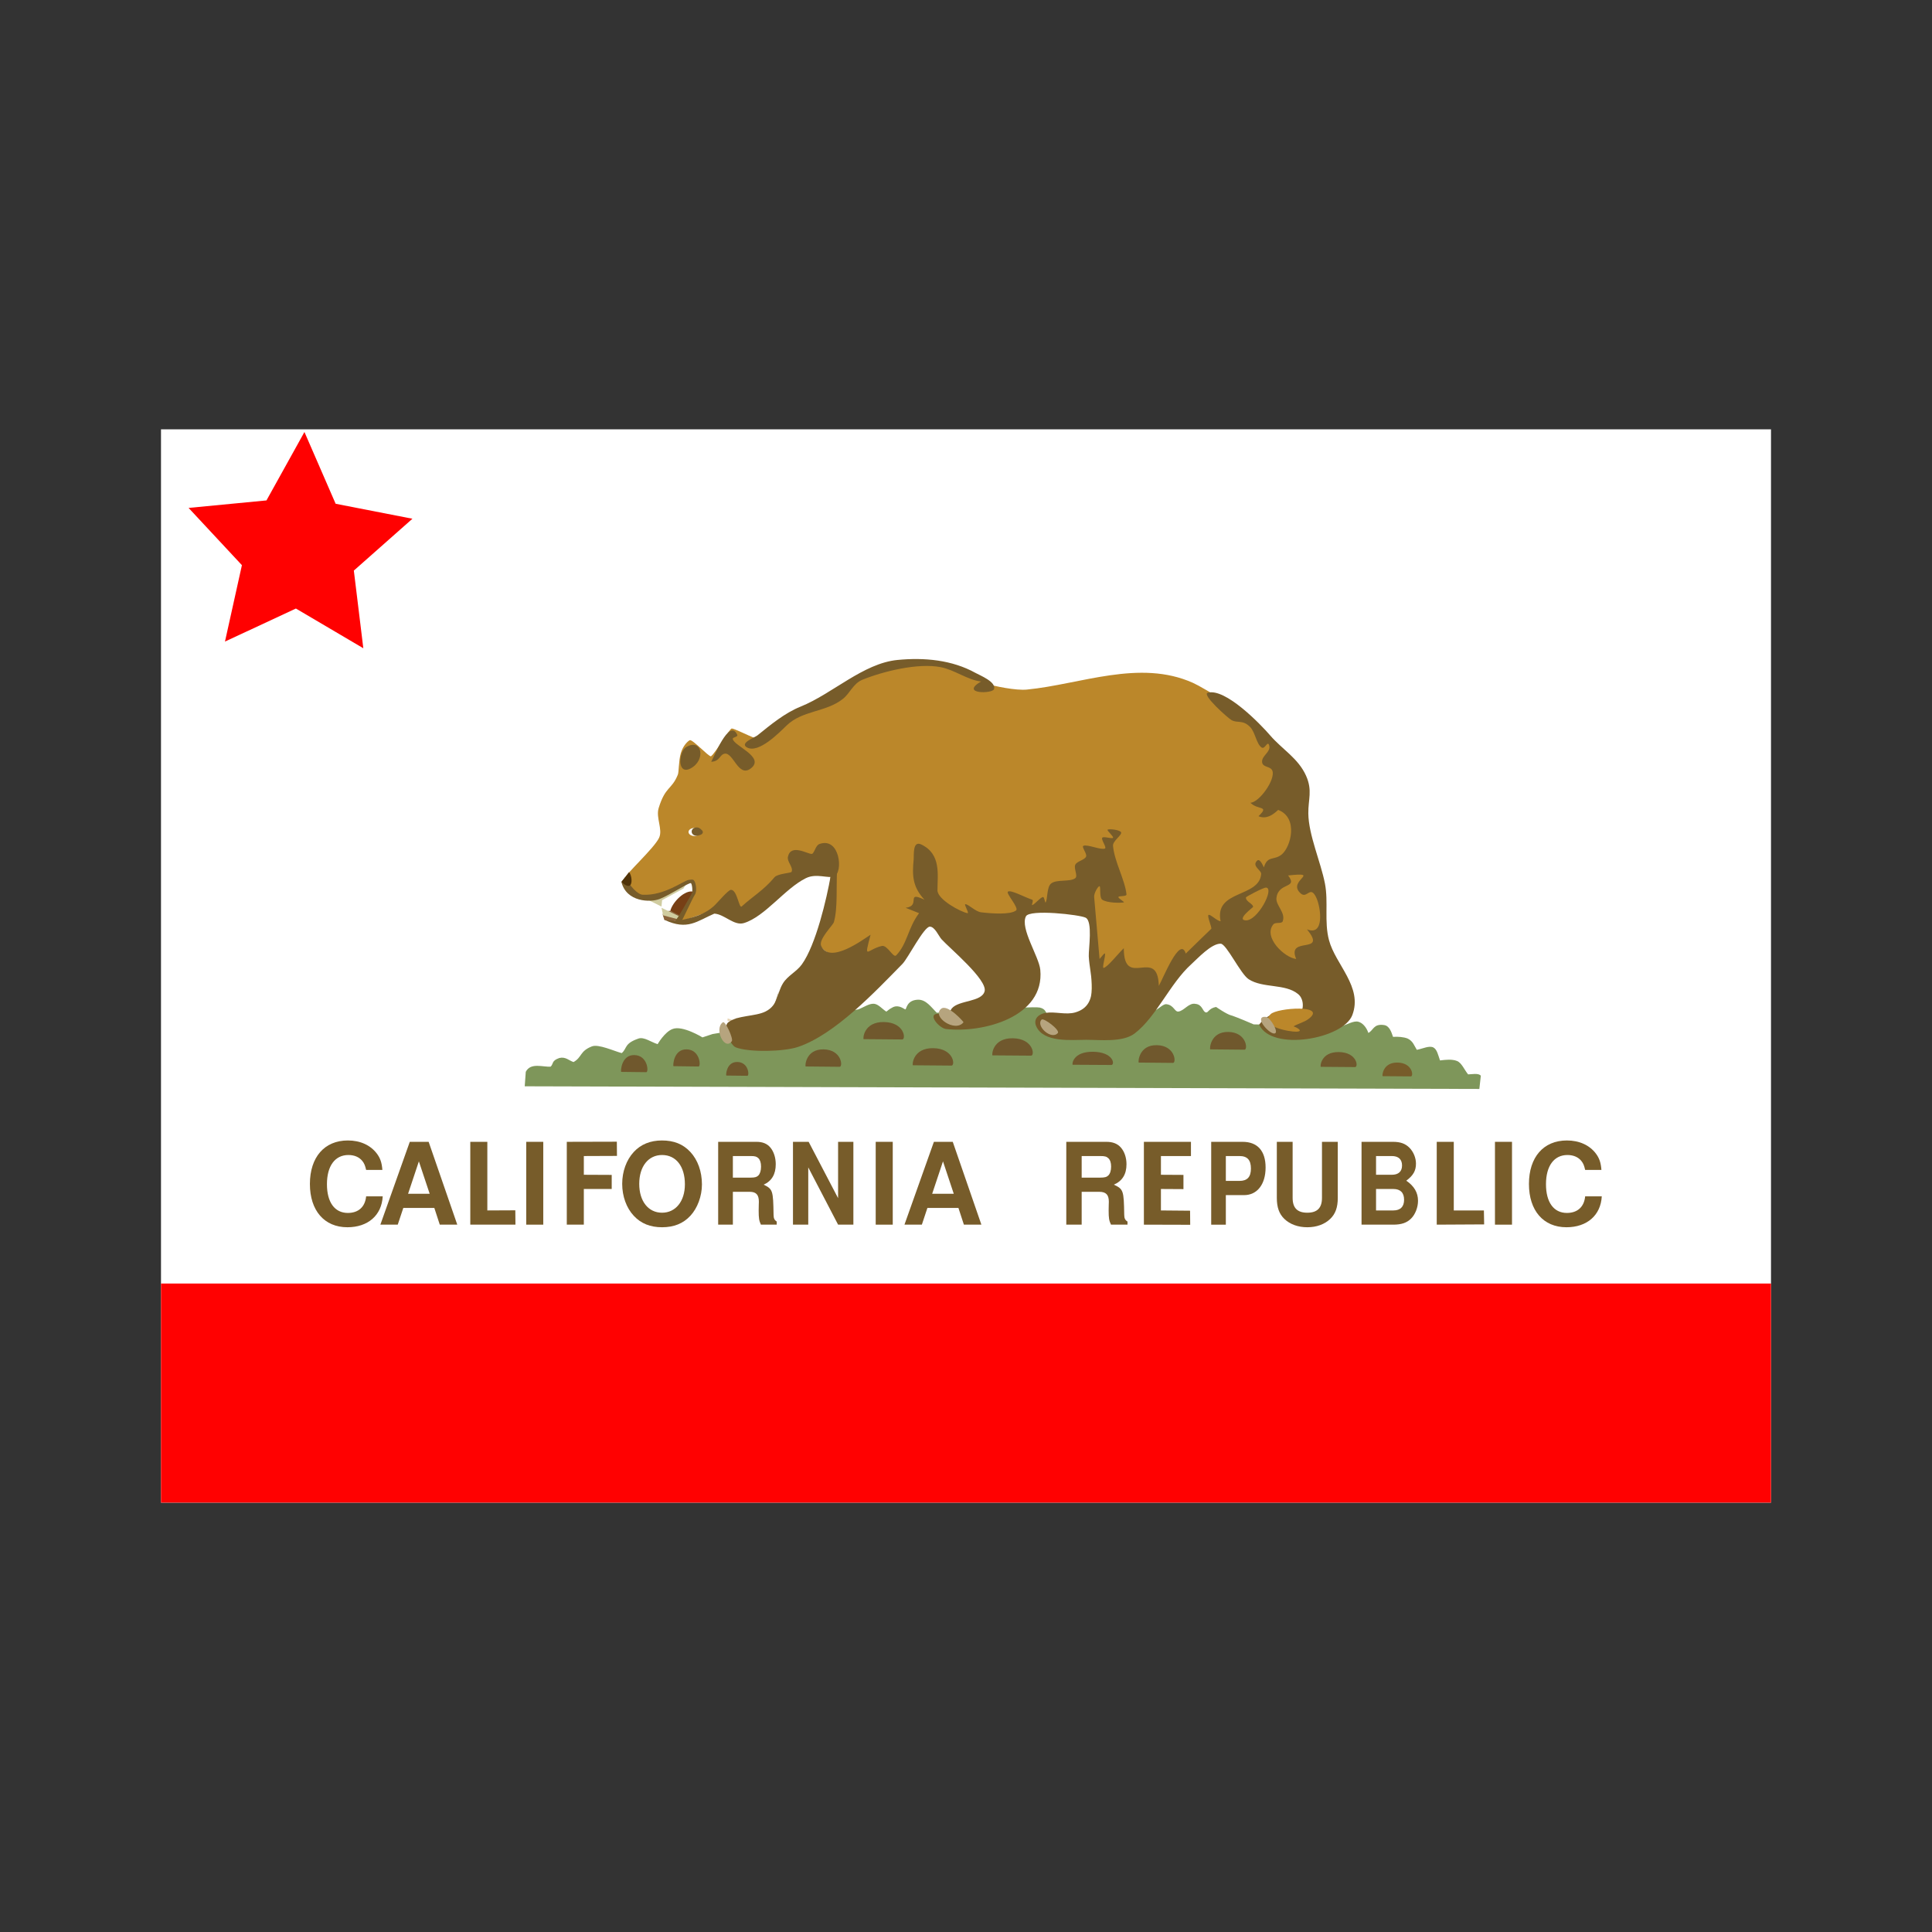 <svg:svg xmlns:dc="http://purl.org/dc/elements/1.1/" xmlns:ns2="http://web.resource.org/cc/" xmlns:rdf="http://www.w3.org/1999/02/22-rdf-syntax-ns#" xmlns:svg="http://www.w3.org/2000/svg" height="892.908" id="svg576" viewBox="-74.409 -198.421 892.908 892.908" width="892.908">
  <svg:rect x="-74.409" y="-198.421" width="892.908" height="892.908" fill="#333333" stroke="none"/>
  <svg:g id="g756" transform="scale(1.5)">
    <svg:rect fill="#fff" fill-rule="evenodd" height="330.71" id="flag" width="496.06" x="0" y="0" />
    <svg:path d="m112.07 202.42l294.13 0.82 0.45-4.06c-0.58-0.93-3.1-0.43-3.91-0.43-1.15-1.38-1.98-3.58-3.45-4.14-1.52-0.59-3.37-0.39-5.21-0.16-0.58-1.61-0.89-3.38-2.04-3.99-1.27-0.66-3.26 0.37-5.11 0.72-0.8-1.27-1.16-2.69-2.84-3.48-1.19-0.48-2.99-0.62-4.49-0.51-0.5-1.49-1.11-3.41-2.76-3.64-3.3-0.47-3.23 1.62-4.84 2.42-0.61-1.79-1.82-3.13-3.11-3.45-1.48-0.37-3.45 0.92-5.18 1.38l-27.05-0.56s-5.12-2.23-6.9-2.76c-1.39-0.33-4.68-2.61-4.68-2.61-2.29 0.42-2.38 1.87-3.16 1.68-1.06-0.27-0.97-2.43-3.22-2.63-2-0.4-3.43 2.09-5.18 2.36-1.25 0.2-1.41-2.03-3.8-2.26-1.21-0.06-2.72 2.04-4.22 2.1l-32.34 1.36c-0.53-0.75-0.47-1.99-2.42-2.42-2.78-0.53-31.72 1.6-31.72 1.6-1.73-1.73-3.31-4.11-5.82-4.02-3.51 0.13-3.5 2.98-3.85 2.98s-1.89-1.54-3.8-0.69c-1.5 0.79-1.38 0.92-2.07 1.38-1.27-0.81-2.46-2.31-3.8-2.42-1.54-0.12-3.23 1.15-4.84 1.73l-44.9 7.6-3.11 1.03s-6.21-3.83-9.25-2.57c-2.41 0.91-4.56 4.65-4.56 4.65-1.96-0.58-4.18-2.3-5.88-1.73-4.5 1.55-3.45 2.99-5.18 4.49-2.3-0.58-7.21-2.9-9.24-2.05-3.74 1.48-2.96 3.32-5.61 4.81-1.43-0.45-2.42-1.72-4.38-1.25-2.47 0.87-1.74 1.74-2.66 2.66-2.28 0.21-6.15-1.39-7.68 1.6l-0.32 4.46z" fill="#7e965a" fill-rule="evenodd" id="Grass" />
    <svg:polygon fill="#ff0101" fill-rule="evenodd" id="star" points="73.819 78.876 53.048 66.64 31.193 76.815 36.411 53.279 19.981 35.638 43.977 33.328 55.678 12.251 65.29 34.358 88.951 38.973 70.896 54.947" transform="translate(-11.481 -11.423)" />
    <svg:rect fill="#ff0101" fill-rule="evenodd" height="67.5" id="Stripe" width="496.06" x="0" y="263.19" />
    <svg:path d="m141.78 197.98l7.78 0.09c0.74-0.18 0.37-5.18-3.7-5.27-4.08-0.09-4.26 5.09-4.08 5.18z" fill="#70582d" fill-rule="evenodd" id="Lump1" />
    <svg:path d="m157.89 196.22l7.77 0.1c0.74-0.19 0.37-5.19-3.7-5.28s-4.26 5.09-4.07 5.18z" fill="#70582d" fill-rule="evenodd" id="path583" />
    <svg:path d="m174.17 199.11l6.53 0.07c0.63-0.14 0.32-4.18-3.11-4.25-3.42-0.08-3.57 4.11-3.42 4.18z" fill="#70582d" fill-rule="evenodd" id="path584" />
    <svg:path d="m198.63 196.31l10.52 0.1c1-0.19 0.5-5.27-5.01-5.37-5.51-0.09-5.76 5.18-5.51 5.27z" fill="#70582d" fill-rule="evenodd" id="path585" />
    <svg:path d="m216.5 187.89l11.93 0.1c1.14-0.19 0.57-5.28-5.68-5.37-6.25-0.1-6.54 5.18-6.25 5.27z" fill="#70582d" fill-rule="evenodd" id="path586" />
    <svg:path d="m231.68 195.94l11.93 0.1c1.14-0.19 0.57-5.28-5.68-5.37s-6.54 5.18-6.25 5.27z" fill="#70582d" fill-rule="evenodd" id="path587" />
    <svg:path d="m256.2 192.89l11.94 0.09c1.13-0.18 0.56-5.27-5.69-5.36-6.25-0.1-6.53 5.18-6.25 5.27z" fill="#70582d" fill-rule="evenodd" id="path588" />
    <svg:path d="m280.91 195.78l11.94 0.07c1.13-0.14 0.56-4-5.69-4.07s-6.53 3.93-6.25 4z" fill="#70582d" fill-rule="evenodd" id="path589" />
    <svg:path d="m301.26 195.11l10.61 0.1c1.01-0.2 0.51-5.37-5.05-5.46-5.56-0.1-5.81 5.26-5.56 5.36z" fill="#70582d" fill-rule="evenodd" id="path590" />
    <svg:path d="m323.29 191.04l10.61 0.1c1.01-0.2 0.5-5.37-5.05-5.47-5.56-0.09-5.81 5.27-5.56 5.37z" fill="#70582d" fill-rule="evenodd" id="path591" />
    <svg:path d="m357.35 196.42l10.61 0.08c1.01-0.16 0.5-4.54-5.05-4.63-5.56-0.08-5.81 4.47-5.56 4.55z" fill="#70582d" fill-rule="evenodd" id="path592" />
    <svg:path d="m376.4 199.3l8.75 0.07c0.84-0.15 0.42-4.18-4.16-4.26-4.59-0.07-4.79 4.11-4.59 4.19z" fill="#775c2a" fill-rule="evenodd" id="path593" />
    <svg:path d="m348 196v15h1z" fill="#e6dcb6" id="path1653" transform="matrix(.83 0 0 .83 -2.221 2.221)" />
    <svg:path d="m232 206l-2 6h1z" fill="#a18e61" id="path794" transform="matrix(.83 0 0 .83 -2.221 2.221)" />
    <svg:path d="m227.67 213.33l0.66 0.34-0.66-0.34z" fill="#cbbe8c" id="path823" transform="matrix(.83 0 0 .83 -2.221 2.221)" />
    <svg:path d="m216.67 215.33l0.66 0.34-0.66-0.34z" fill="#d8c8a5" id="path829" transform="matrix(.83 0 0 .83 -2.221 2.221)" />
    <svg:path d="m216 216v1l6-1z" fill="#938759" id="path830" transform="matrix(.83 0 0 .83 -2.221 2.221)" />
    <svg:path d="m213 216v1h3z" fill="#e7d3b3" id="path833" transform="matrix(.83 0 0 .83 -2.221 2.221)" />
    <svg:g fill="#775c2a" id="Words">
      <svg:path d="m68.21 228.18c-0.175-2.21-0.63-3.61-1.715-5.04-1.96-2.59-5.11-4.03-8.925-4.03-7.21 0-11.69 5.15-11.69 13.41 0 8.19 4.445 13.33 11.55 13.33 6.335 0 10.57-3.67 10.885-9.52h-5.11c-0.315 3.26-2.38 5.11-5.635 5.11-4.06 0-6.44-3.29-6.44-8.85 0-5.64 2.485-9 6.615-9 1.82 0 3.325 0.63 4.305 1.86 0.56 0.7 0.84 1.36 1.155 2.73h5.005z" id="LetterC" />
      <svg:path d="m84.215 239.9l1.68 5.15h5.39l-8.82-25.52h-5.81l-9.065 25.52h5.355l1.715-5.15h9.555zm-1.435-4.37h-6.65l3.325-9.98 3.325 9.98z" id="LetterA" />
      <svg:path d="m100.55 219.53h-5.253v25.52h13.913l-0.04-4.42-8.62 0.04v-21.14z" id="LetterL" />
      <svg:path d="m117.78 219.53h-5.25v25.52h5.25v-25.52z" id="LetterI" />
      <svg:path d="m130.28 234.06h8.59v-4.34l-8.59-0.04v-5.77l10.21-0.04-0.04-4.38-15.42 0.04v25.52h5.25v-10.99z" id="LetterF" />
      <svg:path d="m154.35 219.11c-3.57 0-6.51 1.19-8.68 3.54-2.27 2.45-3.57 6.02-3.57 9.83 0 3.82 1.3 7.42 3.57 9.84 2.21 2.38 5.07 3.53 8.71 3.53s6.52-1.15 8.72-3.53c2.2-2.35 3.57-6.06 3.57-9.66 0-3.99-1.29-7.56-3.57-10.01-2.24-2.42-5.08-3.54-8.75-3.54zm0.03 4.48c4.31 0 7.04 3.5 7.04 9.03 0 5.22-2.84 8.75-7.04 8.75-4.23 0-7.03-3.53-7.03-8.89 0-5.35 2.8-8.89 7.03-8.89z" id="LetterO" />
      <svg:path d="m176.2 234.93h5.2c1.96 0 2.81 0.91 2.81 3.05 0 0.21 0 0.56-0.03 1.01-0.03 0.67-0.03 1.3-0.03 1.68 0 2.38 0.12 3.15 0.69 4.38h4.87v-0.95c-0.69-0.45-0.97-0.98-0.97-2.1-0.12-7.52-0.24-7.87-3.05-9.27 2.48-1.12 3.72-3.19 3.72-6.3 0-2.03-0.61-3.89-1.66-5.15-1-1.19-2.39-1.75-4.27-1.75h-11.81v25.52h4.53v-10.12zm0-4.37v-6.65h5.47c1.3 0 1.85 0.14 2.39 0.66 0.54 0.53 0.82 1.4 0.82 2.59 0 1.23-0.31 2.21-0.82 2.73-0.48 0.49-1.09 0.67-2.39 0.67h-5.47z" id="LetterR" />
      <svg:path d="m208.62 245.05h4.71v-25.52h-4.71v17.36l-9.07-17.36h-4.83v25.52h4.71v-17.64l9.19 17.64z" id="LetterN" />
      <svg:path d="m225.46 219.53h-5.25v25.52h5.25v-25.52z" id="LetterI2" />
      <svg:path d="m245.7 239.9l1.68 5.15h5.39l-8.82-25.52h-5.81l-9.07 25.52h5.36l1.71-5.15h9.56zm-1.44-4.37h-6.65l3.33-9.98 3.32 9.98z" id="LetterA2" />
      <svg:path d="m283.67 234.93h5.43c2.06 0 2.94 0.91 2.94 3.05 0 0.21 0 0.56-0.03 1.01-0.03 0.67-0.03 1.3-0.03 1.68 0 2.38 0.13 3.15 0.73 4.38h5.08v-0.95c-0.72-0.45-1.01-0.98-1.01-2.1-0.12-7.52-0.25-7.87-3.19-9.27 2.59-1.12 3.89-3.19 3.89-6.3 0-2.03-0.63-3.89-1.74-5.15-1.04-1.19-2.5-1.75-4.46-1.75h-12.35v25.52h4.74v-10.12zm0-4.37v-6.65h5.72c1.36 0 1.93 0.14 2.49 0.66 0.57 0.53 0.86 1.4 0.86 2.59 0 1.23-0.32 2.21-0.86 2.73-0.5 0.49-1.13 0.67-2.49 0.67h-5.72z" id="LetterR2" />
      <svg:path d="m308.09 234.06l6.94 0.04v-4.38l-6.94-0.04v-5.77h9.25v-4.38h-14.5v25.52l14.27 0.04-0.04-4.34-8.98-0.08v-6.61z" id="LetterE" />
      <svg:path d="m328.09 235.95h5.63c4.03 0 6.62-3.33 6.62-8.51 0-5.11-2.5-7.91-7.07-7.91h-9.69v25.52h4.51v-9.1zm0-4.38v-7.66h4.21c2.41 0 3.52 1.22 3.52 3.85 0 2.59-1.11 3.81-3.52 3.81h-4.21z" id="LetterP" />
      <svg:path d="m357.71 219.53v17.29c0 3.08-1.47 4.55-4.52 4.55-3.06 0-4.52-1.47-4.52-4.55v-17.29h-4.87v17.29c0 2.87 0.71 4.9 2.3 6.44 1.73 1.68 4.23 2.59 7.09 2.59s5.36-0.91 7.08-2.59c1.6-1.54 2.31-3.57 2.31-6.44v-17.29h-4.87z" id="LetterU" />
      <svg:path d="m369.9 245.05h9.77c2.5 0 4.17-0.56 5.48-1.86 1.31-1.29 2.15-3.46 2.15-5.49 0-2.52-1.17-4.52-3.61-6.2 2.15-1.61 2.98-3.08 2.98-5.25 0-1.75-0.75-3.6-1.97-4.86-1.28-1.3-2.8-1.86-5.12-1.86h-9.68v25.52zm4.47-21.14h4.85c2.06 0 3.16 1.01 3.16 2.9 0 1.86-1.1 2.87-3.16 2.87h-4.85v-5.77zm0 10.15h5.33c2.18 0 3.31 1.15 3.31 3.32 0 2.14-1.13 3.29-3.31 3.29h-5.33v-6.61z" id="LetterB" />
      <svg:path d="m398.32 219.53h-5.25v25.52l14.61-0.08-0.08-4.3h-9.28v-21.14z" id="LetterL2" />
      <svg:path d="m416.26 219.53h-5.25v25.52h5.25v-25.52z" id="LetterI3" />
      <svg:path d="m443.81 228.18c-0.17-2.21-0.63-3.61-1.71-5.04-1.96-2.59-5.12-4.03-8.93-4.03-7.21 0-11.69 5.15-11.69 13.41 0 8.19 4.44 13.33 11.55 13.33 6.33 0 10.57-3.67 10.89-9.52h-5.12c-0.31 3.26-2.38 5.11-5.63 5.11-4.06 0-6.44-3.29-6.44-8.85 0-5.64 2.49-9 6.61-9 1.82 0 3.33 0.63 4.31 1.86 0.56 0.7 0.84 1.36 1.15 2.73h5.01z" id="LetterC2" />
    </svg:g>
    <svg:g id="TheBear" transform="matrix(.83 0 0 .83 -2.982 2.169)">
      <svg:path d="m224 112c-2.81-1.12-7.58-3.53-8.52-3.56-0.85 0.01-6.19 9.33-7.74 10.33-0.9 0.12-6.85-6.39-7.85-5.98-0.67 0.29-2.5 1.96-3.33 4.81-0.84 2.86-0.67 6.89-1.11 8-2.31 5.68-4.62 4.24-7.12 12.4-1.09 3.56 1.6 7.9 0.17 11-1.81 3.93-12.92 13.89-12.77 15.23 2.08 12.33 15.75 4.69 25.4 0.8 0.87 4.43-0.39 6.12-4.49 14.91 10.74-3.11 10.62-5.48 22.19-1.94 5.19-1.19 29.53-25.13 32.81-18.12 2.68 5.75-6.44 24.74-3.14 29.45 4.24 6.75 26.8 5.28 28 4.17 4.02-3.72 9.79-11.94 12.21-12.62 2.17-0.59 26.47 3.92 34.01-2 4.54-4.68 17.63-3.72 26.4-0.56 0.01 1.15 1.19 12.39 2.13 16.43 0.3 6.64 16.94 15.22 22.75 11.06l19.5-22.31s24.09-22.07 26.92-24.05c10.36-7.66 1.8-32.57-4.5-45.28-7.38-10.52-25.44-20.96-29.25-22.67-19.81-8.88-41.7 0.559-61.67 2.5-3.93 0.382-11.82-1.148-16.22-2.508-13.02-11.121-32.85-6.728-45.78-1.159l-39 21.667z" fill="#bb872a" id="Body" />
      <svg:path d="m408 136c2.74 2.86 7.29 0.91 3 5 3.78 1.74 7.19-2.39 7.33-2.33 7.55 2.9 4.71 13.67 1.34 16.5-2.86 2.39-5.32 0.29-6.67 4.83-0.23-0.4-1.45-3.51-2.5-2.5-2.14 2.05 1.64 3.51 1.5 5-0.8 8.85-17.48 5.77-15.06 17.5-1.38-0.1-3.93-2.8-4.5-2.33-0.6 0.48 1.44 4.86 1 5.16-0.84 0.76-6.29 6.11-9.44 9.17-2.08-6.88-8.51 9.46-10 12-0.39-14.94-13 1.6-13-14-2.48 2.44-5.9 6.88-7.44 7.32-0.8 0.23 0.78-4.6 0.44-5.32-0.18-0.38-1.33 1.33-2 2l-2-23c-0.13-1.48 1.53-4.16 2-4 0.53 0.18-0.16 4.22 1 5 1.84 1.22 6.52 1.25 8 1 0.52-0.09-2.16-1.53-2-2 0.18-0.53 3.1-0.08 3-1-0.57-5.42-4.49-12.16-5-18-0.16-1.82 3.36-3.93 3-5-0.31-0.93-4.41-1.39-5-1-0.41 0.28 2.32 2.53 2 3-0.35 0.53-3.51-0.66-4 0-0.51 0.68 1.79 3.66 1 4-1.54 0.66-6.46-1.66-8-1-0.79 0.34 1.45 2.94 1 4-0.55 1.28-3.33 1.67-4 3s1.06 4.18 0 5c-1.94 1.51-6.95 0.32-9 2-1.62 1.32-1.24 5.72-2 7-0.24 0.39-0.48-2.1-1-2-1.15 0.23-3.05 2.76-4 3-0.38 0.1 0.63-1.79 0-2-3-1-7.89-3.74-9-3-0.89 0.59 4.23 6.06 3 7-2.1 1.61-8.83 1.18-13 0.67-2.1-0.26-4.74-3.08-5.83-3-0.58 0.03 1.56 3.44 0.83 3.33-2.36-0.37-11.17-5.03-11.17-8.5 0-5.83 1.45-13.43-6-17-3.3-1.58-2.69 4-2.83 5.5-0.59 6.11-0.42 10.21 4 15-7.27-3.44-1.06 2.34-7 3l5 2c-4.19 5.58-4.32 11.33-8.5 15.67-1.06 1.09-3.28-3.98-5.33-3.5-5.57 1.3-6.76 5.68-4.17-4.17-2.63 1.65-15.12 11.14-18.33 4.17-1.12-2.41 4.38-7.69 4.71-8.85 1.5-5.3 0.8-12.93 1.2-19.39l-2.38 2.18c-1.49 8.49-5.5 25.65-10.7 32.89-1.98 2.75-5.23 4.16-7 7-2.39 3.84-1.71 8.1-6.5 10.5-3.8 1.9-10.31 1.34-13.83 4-2.23 1.68 0.73 8.55 2.83 9.33 5.1 1.9 17.78 1.58 23-0.16 13.77-4.59 28.78-20.61 38.83-30.84 2.05-2.08 7.97-13.83 10.17-13.83 1.86 0 3.27 3.48 4.33 4.67 2.94 3.27 17.14 15.05 16 19.33-1.07 4.03-9.53 3.24-12.16 6.33-2.47 2.9 4.85 3.77 3.5 5.17-3.71 3.83-6.37-3.23-8.67-3.17-4.1 0.11 0.52 5.39 3 5.67 13.78 1.55 36.71-4.45 35-22-0.48-4.91-7.57-15.36-5.33-19.83 1.36-2.72 19.93-0.62 22.16 0.5 2.72 1.36 1.06 11.61 1.17 14.33 0.29 6.97 4.46 18.07-5 20.83-3.45 1.01-7.48-0.38-11 0.17-2.52 0.39-4.74 2.24-3.5 5 2.78 6.16 13.04 5 18.5 5 5.2 0 13.58 1.02 18-2.33 8.04-6.1 13.18-18.61 21-25.67 2.35-2.12 7.57-7.84 11-7.67 2.12 0.11 7.32 11.19 10.33 13.17 5.27 3.45 13.57 1.57 18.34 5.5 2.03 1.67 1.9 4.37 1.65 5.44-0.24 0.99-10.73-1.24-16.07 5.94 4.6 10.09 31.22 5.32 34.58-3.55 3.97-10.45-6.27-18.75-8.66-27.83-1.83-6.91-0.16-14.08-1.5-21-1.57-8.07-6.06-17.96-6.17-26-0.07-5.3 1.61-8.51-0.83-14-2.9-6.51-8.92-9.86-13.34-15-3.62-4.22-16.69-17.684-23.16-15.833-2.35 0.671 7.44 9.383 8.83 10.163 2.19 1.25 4.22-0.29 7 2.67 1.8 1.91 2.24 6.23 4.17 7.5 1.27 0.84 2.25-2.94 2.83-0.67 0.6 2.35-2.79 3.64-2.67 6 0.12 2.18 3.2 1.49 3.84 3.34 1.15 3.32-4.93 11.75-8.17 11.83z" fill="#775c2a" id="Undulations" />
      <svg:path d="m207.84 120.79c3.21-0.09 3.16-2.72 5-3 3.25-0.5 5.08 8.99 9.67 5.5 5.56-4.23-6.39-8.41-6.67-11-0.07-0.67 2.05-0.67 1.67-1.5-2.96-6.52-8.82 8.72-9.67 10z" fill="#775c2a" id="L_Ear" />
      <svg:path d="m198.62 115.3c-2.95 1.71-3.51 10.6 1.5 8 5.89-3.05 4.32-11.37-1.5-8z" fill="#775c2a" id="R_Ear" />
      <svg:path d="m201.5 145.5c-1.76 1.37 1.64 3.53 3 2 1.11-1.24-1.98-2.79-3-2z" fill="#775c2a" id="TraceEye" />
      <svg:path d="m248 151.33c-1.49 0.54-1.88 3.57-2.83 3.67-1.44 0.14-7.69-3.93-8.84 1-0.45 1.95 2.12 3.94 1.34 5.67-0.2 0.44-5.22 0.65-6.34 2-3.94 4.76-8.19 7.17-12.16 10.83-1.03 0.94-1.64-6.17-4-6.17-1.07 0-5.36 5.24-6.5 6.17-5.01 4.4-11.37 4.57-13.5 5.58-1.18-0.62-5.28-1.22-4.61-0.58 8.48 4.02 12 0.44 18.44-2.33 3.78 0.21 7.3 4.63 11 3.5 7.84-2.41 15.19-12.83 23-16.67 3.94-1.94 8.27 0.26 10.5-0.67 3.4-1.41 2.18-14.77-5.5-12z" fill="#775c2a" id="path3081" />
      <svg:path d="m422 163c3.84 4.99-3.6 2.35-4.33 8.33-0.34 2.77 3.51 5.43 2.33 8.67-0.39 1.08-2.7 0.18-3.5 1.17-3.85 4.73 4.14 12.36 8.5 12.83-3.76-8.77 11.85-1.36 4-11 6.5 2.63 5.24-7.84 3.5-11.67-2.28-4.99-3.4 0.5-5.83-1.66-5.38-4.79 8.09-8.05-4.67-6.67z" fill="#bb872a" id="path3083" />
      <svg:path d="m413.83 167.5c-0.92-0.08-7.5 3.38-7.5 3.67 0 1.63 2.7 2.31 2.67 3.5-0.01 0.2-6.24 4.7-2.83 5 4.45 0.38 10.89-11.89 7.66-12.17z" fill="#bb872a" id="path3086" />
      <svg:path d="m424 219c1.64-0.94 4.03-1.57 5.5-2.67 7.47-5.55-11.66-4.23-14-1.83-4.58 4.71 7.39 6.57 9.5 6.5 3.13-0.11-0.09-1.72-1-2z" fill="#bb872a" id="path3094" />
      <svg:path d="m419 214zm-125.83-1.5c-3.55 2.96 5.26 8.94 8.33 5 0.1-0.13-5.97-6.97-8.33-5" fill="#b6a47e" id="RFClaw" />
      <svg:path d="m413.83 215.5c-4.79-0.49 0.8 6.17 3 6.17 2.14 0-1.47-6.01-3-6.17z" fill="#b6a47e" id="RRClaw" />
      <svg:path d="m243 224zm-30.83-6.5c-3.43 2.45 0.7 10.79 3.33 7 0.62-0.89-2.43-7.64-3.33-7m118.33-1c-2.32 2.32 3.58 7.72 6 5 0.97-1.09-5.25-5.75-6-5" fill="#b6a47e" id="LeftClaws" />
      <svg:path d="m308 91c-7.99 4.697 4.26 4.616 4.83 2.833 0.88-2.691-5.25-5.124-6.83-6-8.76-4.865-19.04-5.801-29-4.833-12.74 1.238-24.18 12.573-36 17.33-5.88 2.37-11.11 6.73-16 10.67-0.91 0.74-6.83 2.9-3.83 4.5 4.32 2.3 11.91-5.51 14.66-8.17 5.88-5.66 14.48-4.87 20.84-9.83 2.71-2.117 3.85-5.753 7.33-7.167 7.72-3.131 20.63-6.294 29-4.666 5.22 1.014 9.99 4.761 15 5.333z" fill="#775c2a" id="Shoulder" />
      <svg:path d="m100.58 182.45l-2.831 0.65 3.931 1.96 0.2-1.97 6.61-3.6 0.83-1.43-8.74 4.39z" fill="#d0cca0" id="path717" transform="matrix(1.2 0 0 1.205 67.36 -48.45)" />
      <svg:path d="m104.41 186.4l3.22 1.76 3.87-7.69c-2.54-0.66-6.42 3.17-7.09 5.93z" fill="#773f15" id="path718" transform="matrix(1.2 0 0 1.205 67.364 -48.45)" />
      <svg:path d="m104.56 186.43c-0.72-0.17-2.04 0.26-2.4 0.75-0.31 0.42 0.3 1.3 0.38 1.98l4.48 0.43 0.55-1.7-3.01-1.46z" fill="#8a633b" id="path722" transform="matrix(1.2 0 0 1.205 67.364 -48.45)" />
      <svg:path d="m107.46 188.2l-5.77-2.76 0.5 2.32 4.43 1.19 0.84-0.75z" fill="#d0cca0" id="path2616" transform="matrix(1.2 0 0 1.205 67.364 -48.45)" />
      <svg:path d="m175.99 163.53l-1.49 1.85c1.85 7.56 10.76 7.68 14.19 6.36 4-1.58 11.03-6.26 11.62-5.88 0.48 0.33 0.7 3.25 0.38 3.76-0.86 1.37-5.38 9.8-6.68 10.76l2.4 0.34c1.1-1.7 4.31-8.96 5.41-10.66 0.82-1.27 0.36-4.5-0.46-5.3-0.45-0.39-1.18-0.19-1.9-0.1-1.82 0.21-8.98 5.93-17.07 5.5-1.75-0.09-4.72-3.01-6.4-6.63z" fill="#775c2a" id="path699" />
      <svg:path d="m89.323 177.44c0.351 0.47 1.859 1.66 2.567 1.14 0.901-0.63 0.561-3.18-0.233-4.14l-2.334 3z" fill="#4f3208" id="Nose" transform="matrix(1.2 0 0 1.205 67.364 -48.45)" />
      <svg:path d="m168.52 123.98a2.109 1.797 0 1 0 -4.22 0 2.109 1.797 0 1 0 4.22 0h-2.11z" fill="#fff" fill-rule="evenodd" id="Eye" transform="matrix(1.044 0 0 .83 27.899 43.961)" />
      <svg:path d="m167.73 123.72a1.406 1.426 0 1 0 -2.81 0 1.406 1.426 0 1 0 2.81 0h-1.4z" fill="#775c2a" fill-rule="evenodd" id="Iris" transform="matrix(1.283 0 0 1.046 -10.991 17.302)" />
    </svg:g>
  </svg:g>
</svg:svg>